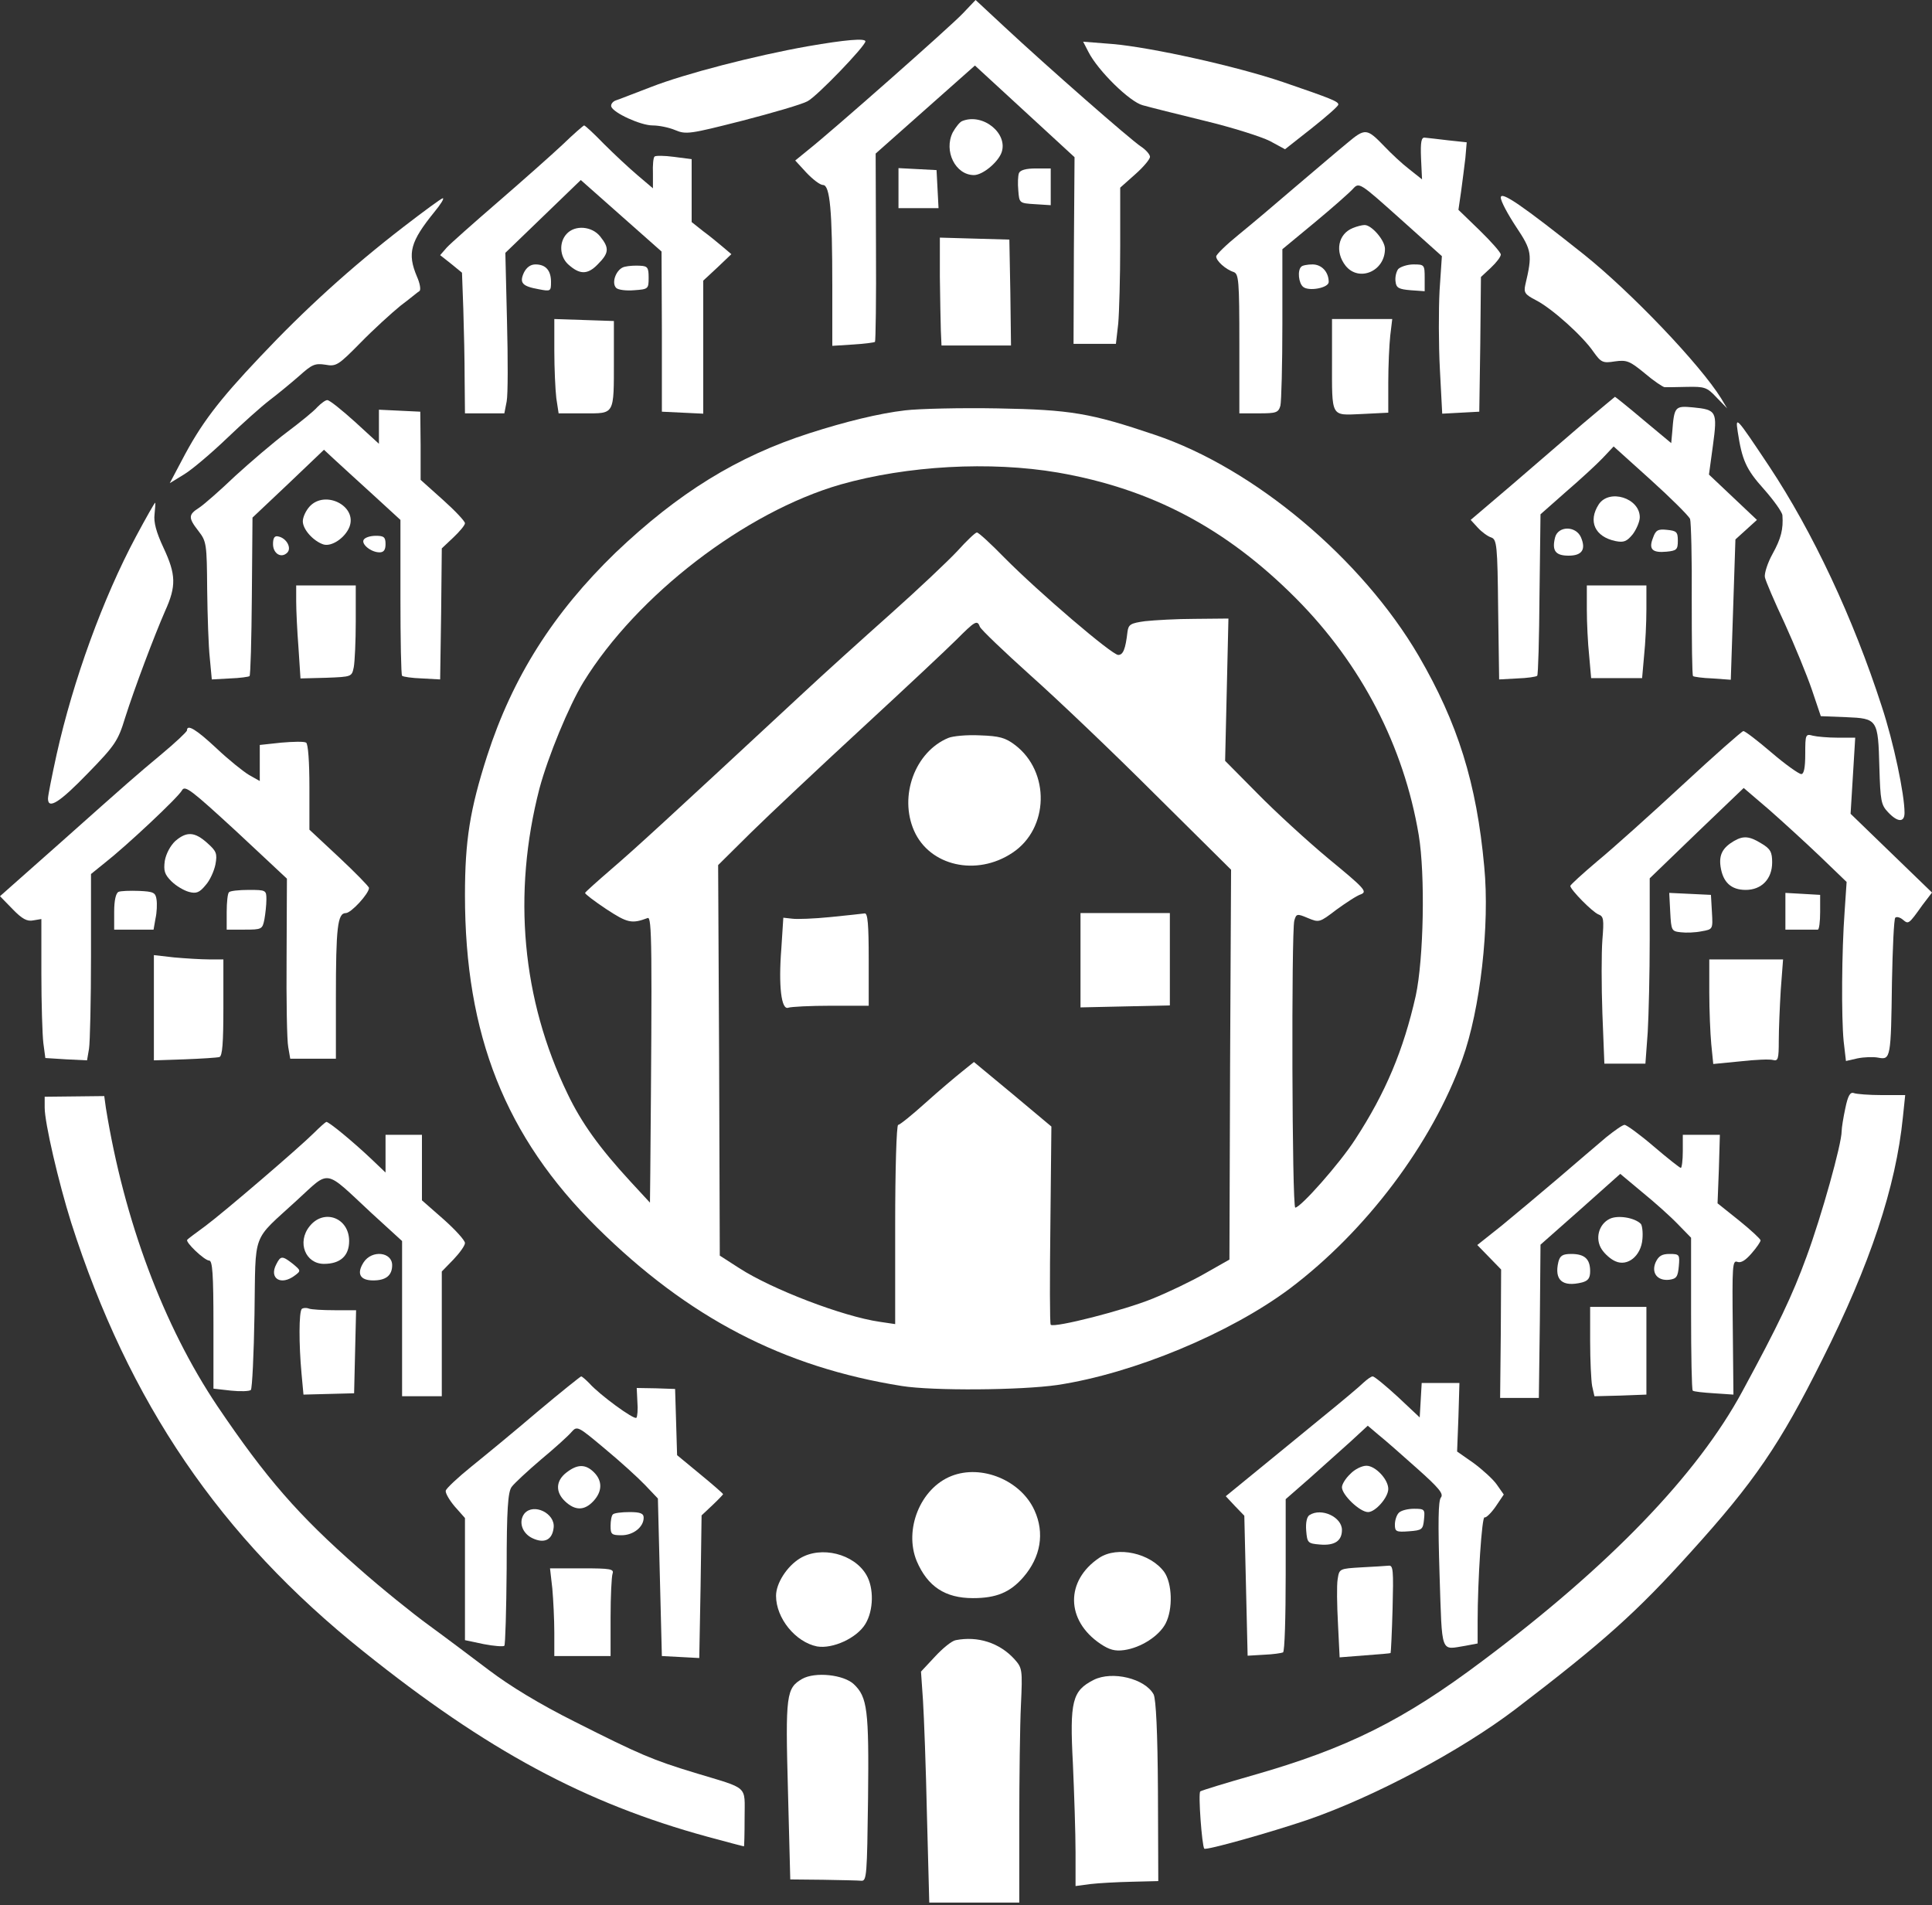 <svg width="143" height="141" viewBox="0 0 143 141" fill="none" xmlns="http://www.w3.org/2000/svg">
<rect x="0" y="0" width="143" height="141" fill="#333333" stroke="none"/>
<path d="M71.255 1.004C70.299 2.009 61.53 9.749 59.791 11.121L58.86 11.88L59.693 12.786C60.159 13.276 60.697 13.693 60.918 13.693C61.432 13.693 61.604 15.603 61.604 21.163V25.597L63.147 25.499C63.98 25.45 64.715 25.352 64.764 25.303C64.813 25.254 64.862 22.094 64.837 18.297L64.813 11.366L68.487 8.108L72.161 4.85L75.835 8.23L79.534 11.635L79.485 18.542L79.46 25.45H81.028H82.596L82.767 23.956C82.841 23.123 82.914 20.502 82.914 18.151V13.889L84.016 12.909C84.629 12.37 85.119 11.782 85.119 11.61C85.119 11.439 84.825 11.096 84.457 10.851C83.698 10.361 77.55 4.972 74.317 1.96L72.21 -4.00543e-05L71.255 1.004Z" fill="white"/>
<path d="M59.767 3.429C55.897 4.115 50.68 5.462 48.181 6.442C47.005 6.883 45.854 7.348 45.609 7.422C45.364 7.495 45.193 7.716 45.242 7.887C45.389 8.353 47.422 9.284 48.304 9.284C48.769 9.284 49.504 9.431 49.969 9.627C50.778 9.969 51.072 9.92 54.917 8.941C57.195 8.353 59.375 7.716 59.767 7.495C60.453 7.153 64.054 3.405 64.054 3.062C64.054 2.817 62.584 2.939 59.767 3.429Z" fill="white"/>
<path d="M80.563 3.846C81.274 5.242 83.625 7.544 84.58 7.789C85.095 7.936 87.152 8.451 89.161 8.941C91.194 9.43 93.35 10.116 93.986 10.435L95.113 11.047L97.073 9.504C98.15 8.647 99.057 7.863 99.057 7.74C99.081 7.52 98.542 7.299 94.966 6.075C91.512 4.899 85.193 3.503 82.351 3.258L80.171 3.086L80.563 3.846Z" fill="white"/>
<path d="M71.206 8.965C71.034 9.039 70.74 9.406 70.52 9.798C69.834 11.17 70.716 12.958 72.088 12.958C72.725 12.958 73.827 12.052 74.121 11.317C74.66 9.896 72.749 8.328 71.206 8.965Z" fill="white"/>
<path d="M41.641 10.704C40.833 11.464 38.677 13.374 36.865 14.942C35.052 16.509 33.337 18.028 33.068 18.322L32.578 18.885L33.386 19.522L34.195 20.184L34.293 22.878C34.342 24.372 34.391 26.699 34.391 28.071L34.415 30.594H35.885H37.33L37.502 29.712C37.599 29.222 37.599 26.552 37.526 23.76L37.404 18.714L40.196 16.02L42.988 13.325L45.977 15.971L48.965 18.616L48.99 24.544V30.471L50.533 30.545L52.051 30.618V25.695V20.771L53.105 19.792L54.133 18.812L53.497 18.273C53.154 17.979 52.492 17.44 52.027 17.097L51.194 16.436V14.109V11.782L49.896 11.611C49.161 11.512 48.524 11.512 48.451 11.586C48.353 11.659 48.304 12.223 48.328 12.835V13.938L47.202 12.982C46.565 12.443 45.438 11.39 44.703 10.655C43.968 9.896 43.307 9.284 43.233 9.284C43.16 9.308 42.45 9.92 41.641 10.704Z" fill="white"/>
<path d="M99.694 10.606C99.032 11.145 97.317 12.615 95.897 13.815C94.476 15.04 92.59 16.632 91.684 17.367C90.777 18.102 90.018 18.837 90.018 18.983C90.018 19.302 90.704 19.939 91.316 20.135C91.684 20.282 91.733 20.747 91.733 25.45V30.594H93.178C94.452 30.594 94.623 30.545 94.77 30.03C94.844 29.737 94.917 26.993 94.917 23.956V18.445L97.317 16.46C98.616 15.383 99.889 14.256 100.134 13.986C100.6 13.472 100.624 13.497 103.662 16.215L106.723 18.959L106.552 21.506C106.479 22.903 106.479 25.523 106.576 27.336L106.748 30.618L108.12 30.545L109.491 30.471L109.565 25.474L109.614 20.502L110.349 19.816C110.765 19.424 111.084 19.008 111.084 18.837C111.084 18.689 110.373 17.881 109.516 17.048L107.948 15.53L108.144 14.182C108.242 13.448 108.389 12.321 108.463 11.684L108.561 10.533L107.189 10.386C106.43 10.288 105.67 10.214 105.474 10.19C105.205 10.141 105.131 10.484 105.18 11.709L105.254 13.276L104.298 12.517C103.784 12.125 102.976 11.366 102.51 10.876C101.163 9.479 101.065 9.455 99.694 10.606Z" fill="white"/>
<path d="M66.503 13.938V15.407H67.973H69.467L69.393 13.986L69.32 12.59L67.924 12.517L66.503 12.443V13.938Z" fill="white"/>
<path d="M75.419 12.811C75.346 13.007 75.321 13.57 75.37 14.085C75.444 15.04 75.444 15.04 76.619 15.113L77.771 15.187V13.84V12.468H76.668C75.934 12.468 75.517 12.59 75.419 12.811Z" fill="white"/>
<path d="M111.083 14.623C111.083 14.893 111.598 15.848 112.21 16.779C113.386 18.543 113.435 18.812 112.896 21.09C112.774 21.653 112.872 21.8 113.68 22.217C114.88 22.829 117.158 24.887 117.942 26.038C118.505 26.822 118.628 26.895 119.534 26.748C120.416 26.626 120.636 26.724 121.739 27.63C122.4 28.194 123.061 28.634 123.208 28.659C123.331 28.659 124.09 28.659 124.874 28.634C126.172 28.61 126.344 28.659 127.054 29.418L127.838 30.227L127.397 29.492C125.829 26.969 120.734 21.629 117.207 18.812C112.676 15.211 111.083 14.109 111.083 14.623Z" fill="white"/>
<path d="M29.883 16.779C25.939 19.816 22.51 22.951 19.277 26.381C16.142 29.688 14.868 31.378 13.472 34.048L12.565 35.762L13.643 35.101C14.207 34.758 15.627 33.558 16.779 32.455C17.93 31.353 19.351 30.079 19.963 29.614C20.575 29.149 21.555 28.34 22.143 27.826C23.074 26.993 23.294 26.871 24.078 26.993C24.886 27.14 25.033 27.042 26.674 25.377C27.63 24.397 28.977 23.172 29.638 22.633C30.324 22.119 30.936 21.604 31.059 21.531C31.157 21.433 31.083 20.967 30.863 20.477C30.128 18.738 30.373 17.881 32.161 15.677C32.627 15.113 32.896 14.672 32.774 14.672C32.676 14.672 31.377 15.628 29.883 16.779Z" fill="white"/>
<path d="M100.135 16.877C99.032 17.318 98.787 18.64 99.596 19.669C100.575 20.894 102.51 20.086 102.51 18.42C102.51 17.783 101.506 16.632 100.992 16.656C100.82 16.656 100.428 16.754 100.135 16.877Z" fill="white"/>
<path d="M41.935 17.318C41.372 17.93 41.421 18.959 42.033 19.547C42.89 20.331 43.478 20.355 44.238 19.571C45.071 18.738 45.12 18.371 44.434 17.514C43.821 16.73 42.547 16.632 41.935 17.318Z" fill="white"/>
<path d="M69.565 20.478C69.589 22.07 69.614 23.858 69.638 24.47L69.687 25.573H72.259H74.831L74.782 21.653L74.709 17.734L72.137 17.661L69.565 17.587V20.478Z" fill="white"/>
<path d="M38.775 20.184C38.432 20.943 38.653 21.188 39.878 21.408C40.759 21.58 40.784 21.555 40.784 20.869C40.784 20.012 40.392 19.571 39.633 19.571C39.265 19.571 38.971 19.792 38.775 20.184Z" fill="white"/>
<path d="M46.246 19.743C45.634 19.865 45.217 20.919 45.609 21.311C45.756 21.457 46.344 21.531 46.932 21.482C47.985 21.409 48.01 21.384 48.01 20.551C48.01 19.816 47.936 19.694 47.397 19.669C47.054 19.645 46.54 19.669 46.246 19.743Z" fill="white"/>
<path d="M96.313 19.743C96.019 20.012 96.117 20.968 96.46 21.237C96.877 21.58 98.346 21.311 98.346 20.87C98.346 20.135 97.832 19.571 97.146 19.571C96.779 19.571 96.387 19.645 96.313 19.743Z" fill="white"/>
<path d="M103.49 19.914C103.343 20.11 103.245 20.527 103.294 20.845C103.343 21.311 103.539 21.409 104.421 21.482L105.45 21.555V20.576C105.45 19.596 105.425 19.571 104.617 19.571C104.176 19.571 103.661 19.743 103.49 19.914Z" fill="white"/>
<path d="M41.029 25.965C41.029 27.263 41.102 28.83 41.176 29.467L41.347 30.594H43.233C45.511 30.594 45.438 30.765 45.438 26.626V23.76L43.233 23.686L41.029 23.613V25.965Z" fill="white"/>
<path d="M98.591 26.675C98.591 30.962 98.469 30.741 100.795 30.643L102.755 30.545V28.316C102.755 27.067 102.829 25.499 102.902 24.838L103.049 23.613H100.82H98.591V26.675Z" fill="white"/>
<path d="M117.134 31.378C115.835 32.504 113.435 34.562 111.818 35.958L108.854 38.481L109.393 39.069C109.687 39.387 110.128 39.706 110.373 39.779C110.79 39.926 110.839 40.343 110.888 45.119L110.961 50.288L112.308 50.214C113.043 50.19 113.704 50.092 113.778 50.018C113.851 49.969 113.925 47.25 113.949 43.992L114.023 38.065L115.909 36.399C116.962 35.493 118.187 34.366 118.628 33.901L119.436 33.043L122.18 35.517C123.674 36.864 124.997 38.187 125.094 38.408C125.168 38.653 125.241 41.347 125.217 44.384C125.217 47.446 125.241 49.994 125.315 50.043C125.364 50.092 126.025 50.19 126.76 50.214L128.107 50.312L128.279 45.119L128.45 39.926L129.234 39.216L130.042 38.481L128.279 36.815L126.491 35.125L126.785 32.97C127.128 30.447 127.054 30.324 125.315 30.153C123.968 30.03 123.919 30.079 123.772 31.99L123.698 32.798L121.641 31.084C120.514 30.128 119.559 29.369 119.534 29.369C119.534 29.369 118.432 30.275 117.134 31.378Z" fill="white"/>
<path d="M23.491 30.128C23.246 30.422 22.217 31.255 21.237 31.99C20.257 32.725 18.543 34.195 17.416 35.223C16.314 36.277 15.113 37.33 14.746 37.575C13.938 38.089 13.913 38.31 14.697 39.314C15.285 40.073 15.309 40.269 15.334 43.625C15.358 45.56 15.432 47.838 15.53 48.72L15.677 50.288L17.024 50.214C17.759 50.19 18.42 50.092 18.469 50.043C18.543 49.994 18.616 47.324 18.641 44.115L18.689 38.31L21.335 35.811L23.98 33.288L24.715 33.974C25.132 34.366 26.405 35.517 27.557 36.571L29.639 38.481V44.188C29.639 47.324 29.688 49.969 29.761 50.018C29.835 50.092 30.496 50.19 31.231 50.214L32.578 50.288L32.651 45.438L32.7 40.588L33.558 39.779C34.023 39.339 34.415 38.873 34.415 38.726C34.415 38.579 33.68 37.795 32.774 36.987L31.133 35.517V32.994L31.108 30.471L29.59 30.398L28.047 30.324V31.574V32.847L26.283 31.231C25.303 30.349 24.397 29.614 24.225 29.614C24.078 29.614 23.76 29.859 23.491 30.128Z" fill="white"/>
<path d="M66.993 30.373C65.082 30.594 62.584 31.206 59.914 32.064C54.574 33.778 50.214 36.473 45.56 40.906C40.955 45.364 37.942 50.116 36.056 55.946C34.782 59.914 34.415 62.217 34.415 66.258C34.415 76.595 37.403 84.139 44.188 90.851C50.949 97.538 57.979 101.188 66.748 102.584C69.05 102.951 75.542 102.902 78.261 102.51C83.919 101.653 91.022 98.689 95.456 95.382C101.114 91.12 105.989 84.654 108.242 78.383C109.565 74.709 110.275 68.463 109.859 64.152C109.295 57.955 107.899 53.521 105.009 48.549C100.796 41.347 92.835 34.66 85.487 32.186C80.71 30.57 79.24 30.325 73.852 30.227C71.084 30.177 67.997 30.251 66.993 30.373ZM78.309 34.978C85.217 36.179 90.753 39.094 95.921 44.286C100.771 49.161 103.907 55.236 105.009 61.8C105.499 64.74 105.376 70.986 104.788 73.705C103.882 77.722 102.559 80.882 100.306 84.335C99.154 86.123 96.264 89.381 95.872 89.381C95.627 89.381 95.578 69.026 95.799 68.144C95.946 67.63 95.995 67.605 96.803 67.948C97.636 68.291 97.66 68.291 98.91 67.336C99.62 66.822 100.428 66.283 100.747 66.185C101.212 65.989 100.992 65.744 98.371 63.588C96.778 62.266 94.403 60.086 93.08 58.738L90.679 56.313L90.802 51.047L90.924 45.781L88.45 45.805C87.079 45.805 85.438 45.903 84.752 45.977C83.674 46.124 83.527 46.222 83.453 46.761C83.306 48.034 83.135 48.475 82.768 48.475C82.302 48.475 76.889 43.846 74.341 41.274C73.337 40.245 72.431 39.412 72.308 39.412C72.186 39.412 71.549 40.024 70.863 40.784C70.177 41.519 67.948 43.625 65.915 45.438C63.882 47.25 60.943 49.896 59.375 51.365C49.112 60.894 47.079 62.755 45.315 64.274C44.237 65.205 43.331 66.013 43.307 66.087C43.282 66.16 43.992 66.699 44.874 67.287C46.442 68.316 46.76 68.389 47.936 67.948C48.255 67.826 48.279 69.81 48.132 86.809L48.108 89.014L46.638 87.422C44.384 84.972 43.037 83.111 42.008 80.955C38.628 73.974 37.918 66.16 39.926 58.371C40.563 55.995 42.106 52.247 43.184 50.484C47.152 44.041 55.162 37.893 62.217 35.86C67.14 34.464 73.288 34.121 78.309 34.978ZM72.529 46.393C72.602 46.589 74.292 48.206 76.252 49.969C78.236 51.733 82.4 55.701 85.487 58.787L91.12 64.372L91.047 78.799L90.998 93.227L89.185 94.256C88.205 94.819 86.466 95.652 85.315 96.117C83.233 96.975 78.04 98.297 77.771 98.052C77.697 97.979 77.697 94.648 77.746 90.655L77.82 83.38L74.954 80.98L72.088 78.604L71.206 79.314C70.716 79.706 69.492 80.735 68.487 81.641C67.507 82.523 66.601 83.258 66.479 83.258C66.356 83.258 66.258 86.589 66.258 90.63V98.003L65.107 97.832C62.388 97.44 57.146 95.431 54.721 93.864L53.276 92.933L53.227 78.481L53.154 64.029L55.603 61.604C56.95 60.282 60.649 56.803 63.809 53.888C66.969 50.974 70.104 48.034 70.79 47.348C72.161 45.977 72.333 45.854 72.529 46.393Z" fill="white"/>
<path d="M70.177 54.623C67.728 55.652 66.528 58.91 67.654 61.482C68.806 64.103 72.284 64.886 74.929 63.123C77.648 61.335 77.746 57.122 75.125 55.138C74.415 54.599 73.974 54.476 72.529 54.427C71.574 54.378 70.52 54.476 70.177 54.623Z" fill="white"/>
<path d="M61.482 67.875C60.282 67.997 58.983 68.046 58.641 67.997L57.979 67.924L57.832 70.202C57.612 72.994 57.832 74.782 58.347 74.586C58.542 74.513 59.963 74.439 61.506 74.439H64.299V71.01C64.299 68.414 64.225 67.581 64.005 67.605C63.833 67.63 62.707 67.752 61.482 67.875Z" fill="white"/>
<path d="M79.975 71.059V74.562L83.282 74.489L86.589 74.415V70.986V67.581H83.282H79.975V71.059Z" fill="white"/>
<path d="M128.622 31.966C128.94 34.048 129.234 34.734 130.557 36.203C131.292 37.036 131.904 37.894 131.929 38.138C132.002 39.167 131.831 39.853 131.194 41.004C130.826 41.666 130.581 42.45 130.63 42.719C130.679 42.988 131.341 44.532 132.1 46.148C132.835 47.765 133.741 49.969 134.109 51.047L134.77 53.007L136.632 53.08C138.983 53.178 139.008 53.227 139.106 56.828C139.179 59.253 139.228 59.571 139.742 60.11C140.453 60.87 140.967 60.894 140.967 60.159C140.967 58.787 140.159 54.942 139.277 52.272C137.171 45.756 134.182 39.388 130.949 34.513C128.45 30.765 128.45 30.79 128.622 31.966Z" fill="white"/>
<path d="M118.334 37.33C117.526 38.579 118.04 39.73 119.583 40.049C120.196 40.171 120.416 40.073 120.857 39.535C121.126 39.167 121.371 38.604 121.371 38.285C121.371 36.865 119.118 36.154 118.334 37.33Z" fill="white"/>
<path d="M22.927 37.477C22.633 37.795 22.413 38.285 22.413 38.579C22.413 39.192 23.196 40.049 23.931 40.294C24.544 40.49 25.548 39.804 25.866 38.996C26.454 37.453 24.078 36.252 22.927 37.477Z" fill="white"/>
<path d="M10.067 39.706C7.618 44.286 5.413 50.361 4.189 55.848C3.846 57.416 3.552 58.885 3.552 59.106C3.552 59.939 4.409 59.4 6.516 57.22C8.524 55.162 8.745 54.819 9.259 53.129C9.969 50.9 11.39 47.128 12.223 45.217C13.056 43.38 13.031 42.523 12.1 40.539C11.562 39.388 11.366 38.653 11.439 38.065C11.488 37.599 11.512 37.208 11.488 37.208C11.439 37.208 10.802 38.334 10.067 39.706Z" fill="white"/>
<path d="M115.101 39.779C114.856 40.759 115.125 41.127 116.105 41.127C117.109 41.127 117.403 40.661 117.011 39.755C116.619 38.898 115.321 38.922 115.101 39.779Z" fill="white"/>
<path d="M122.351 39.804C122.008 40.661 122.302 40.931 123.355 40.833C124.09 40.759 124.188 40.686 124.188 40.024C124.188 39.363 124.09 39.289 123.38 39.216C122.718 39.143 122.547 39.24 122.351 39.804Z" fill="white"/>
<path d="M20.208 40.269C20.208 40.98 20.82 41.347 21.261 40.906C21.604 40.563 21.212 39.828 20.6 39.706C20.331 39.633 20.208 39.804 20.208 40.269Z" fill="white"/>
<path d="M26.919 39.951C26.724 40.27 27.458 40.882 28.095 40.882C28.414 40.882 28.536 40.686 28.536 40.27C28.536 39.755 28.414 39.657 27.826 39.657C27.409 39.657 27.017 39.78 26.919 39.951Z" fill="white"/>
<path d="M21.923 44.507C21.923 45.168 21.996 46.711 22.094 47.961L22.241 50.214L24.152 50.165C26.038 50.092 26.038 50.092 26.185 49.381C26.258 48.989 26.332 47.471 26.332 46.001V43.331H24.127H21.923V44.507Z" fill="white"/>
<path d="M117.452 45.095C117.452 46.075 117.526 47.618 117.624 48.524L117.771 50.19H119.657H121.543L121.69 48.524C121.788 47.618 121.861 46.075 121.861 45.095V43.331H119.657H117.452V45.095Z" fill="white"/>
<path d="M13.839 54.06C13.839 54.158 12.982 54.966 11.953 55.823C10.043 57.416 9.651 57.758 4.507 62.339C2.964 63.711 1.323 65.156 0.857 65.572L0 66.332L0.931 67.287C1.641 68.022 2.009 68.218 2.474 68.12L3.062 68.022V72.039C3.062 74.268 3.135 76.595 3.209 77.207L3.356 78.309L4.899 78.407L6.442 78.481L6.589 77.624C6.663 77.158 6.736 74.047 6.736 70.716V64.69L7.765 63.858C9.332 62.633 13.203 59.008 13.472 58.493C13.693 58.101 14.158 58.469 17.489 61.531L21.237 65.033L21.212 70.839C21.188 74.023 21.237 77.036 21.335 77.501L21.482 78.359H23.172H24.862V73.876C24.862 68.634 24.985 67.581 25.597 67.581C25.989 67.581 27.312 66.136 27.312 65.719C27.312 65.621 26.332 64.617 25.107 63.466L22.902 61.408V58.273C22.902 56.362 22.805 55.064 22.658 54.966C22.511 54.868 21.678 54.893 20.82 54.966L19.228 55.138V56.485V57.807L18.445 57.367C18.028 57.122 16.926 56.24 16.02 55.383C14.525 53.986 13.839 53.57 13.839 54.06Z" fill="white"/>
<path d="M124.531 58.101C122.179 60.281 119.338 62.829 118.236 63.735C117.133 64.666 116.227 65.499 116.227 65.572C116.252 65.866 117.868 67.507 118.309 67.679C118.701 67.826 118.726 68.046 118.603 69.565C118.53 70.52 118.53 72.97 118.603 75.003L118.75 78.726H120.269H121.787L121.959 76.399C122.032 75.125 122.106 72.039 122.106 69.54V65.009L125.584 61.653L129.062 58.322L130.924 59.914C131.928 60.796 133.643 62.363 134.721 63.392L136.68 65.278L136.533 67.458C136.313 70.447 136.288 75.272 136.46 77.06L136.631 78.53L137.488 78.334C137.978 78.236 138.664 78.211 139.032 78.285C139.938 78.456 139.962 78.309 140.036 72.676C140.085 70.177 140.183 68.022 140.281 67.924C140.379 67.826 140.648 67.899 140.844 68.071C141.261 68.414 141.261 68.438 142.289 66.993L143 66.062L139.987 63.147L136.974 60.232L137.146 57.415L137.317 54.599H136.019C135.308 54.599 134.476 54.525 134.182 54.452C133.643 54.305 133.618 54.354 133.618 55.799C133.618 56.828 133.52 57.293 133.324 57.293C133.153 57.293 132.149 56.583 131.12 55.701C130.091 54.819 129.16 54.109 129.038 54.109C128.94 54.109 126.907 55.897 124.531 58.101Z" fill="white"/>
<path d="M12.982 62.241C12.615 62.584 12.296 63.172 12.198 63.711C12.1 64.445 12.174 64.715 12.688 65.229C13.031 65.572 13.619 65.915 13.986 66.013C14.525 66.16 14.77 66.062 15.211 65.523C15.53 65.18 15.848 64.47 15.946 63.98C16.093 63.172 16.02 63 15.334 62.388C14.403 61.555 13.815 61.531 12.982 62.241Z" fill="white"/>
<path d="M128.352 62.241C127.519 62.731 127.225 63.245 127.348 64.127C127.519 65.303 128.132 65.866 129.21 65.866C130.385 65.866 131.169 65.058 131.169 63.833C131.169 63.074 131.047 62.829 130.385 62.437C129.479 61.874 129.038 61.849 128.352 62.241Z" fill="white"/>
<path d="M8.769 66.013C8.573 66.111 8.451 66.65 8.451 67.483V68.806H9.92H11.366L11.512 67.973C11.611 67.532 11.635 66.895 11.586 66.577C11.512 66.062 11.366 65.989 10.288 65.94C9.626 65.915 8.916 65.94 8.769 66.013Z" fill="white"/>
<path d="M16.95 66.038C16.852 66.111 16.779 66.773 16.779 67.507V68.806H18.102C19.375 68.806 19.424 68.781 19.571 68.046C19.645 67.63 19.718 66.969 19.718 66.577C19.718 65.891 19.694 65.866 18.42 65.866C17.685 65.866 17.024 65.94 16.95 66.038Z" fill="white"/>
<path d="M123.625 67.507C123.698 68.879 123.723 68.928 124.409 69.002C124.8 69.051 125.486 69.026 125.952 68.928C126.785 68.781 126.785 68.781 126.711 67.507L126.638 66.234L125.094 66.16L123.551 66.087L123.625 67.507Z" fill="white"/>
<path d="M132.149 67.434V68.806H133.251C133.864 68.806 134.427 68.806 134.549 68.806C134.647 68.806 134.721 68.218 134.721 67.507V66.234L133.447 66.16L132.149 66.087V67.434Z" fill="white"/>
<path d="M11.39 74.586V78.481L13.644 78.407C14.893 78.359 16.069 78.285 16.24 78.236C16.46 78.162 16.534 77.207 16.534 74.562V71.01H15.456C14.893 71.01 13.717 70.937 12.884 70.863L11.39 70.692V74.586Z" fill="white"/>
<path d="M126.515 73.435C126.515 74.758 126.589 76.497 126.662 77.281L126.809 78.751L128.818 78.555C129.895 78.432 130.998 78.383 131.243 78.457C131.61 78.555 131.659 78.359 131.659 77.036C131.659 76.178 131.733 74.488 131.806 73.264L131.977 71.01H129.234H126.515V73.435Z" fill="white"/>
<path d="M136.583 82.033C136.436 82.719 136.313 83.478 136.313 83.723C136.313 84.678 134.819 90.018 133.717 93.006C132.663 95.897 131.61 98.101 128.965 102.976C125.633 109.148 119.118 115.909 109.687 122.963C103.882 127.323 99.718 129.405 92.762 131.389C90.704 131.977 88.94 132.516 88.842 132.59C88.671 132.688 88.965 136.631 89.136 136.827C89.259 136.974 94.035 135.627 96.779 134.696C101.751 132.982 108.169 129.552 112.186 126.491C118.726 121.494 121.151 119.314 125.144 114.88C129.847 109.687 131.757 106.895 134.868 100.649C138.42 93.594 140.33 87.838 140.845 82.694L141.016 81.053H139.302C138.346 81.053 137.415 80.979 137.219 80.906C136.95 80.808 136.779 81.077 136.583 82.033Z" fill="white"/>
<path d="M3.307 81.984C3.307 83.111 4.335 87.52 5.266 90.484C9.528 103.809 16.289 113.753 26.895 122.229C36.032 129.553 43.306 133.472 52.37 135.946C53.815 136.338 55.015 136.656 55.064 136.656C55.088 136.656 55.113 135.701 55.113 134.549C55.113 132.1 55.48 132.443 51.439 131.218C48.303 130.263 47.373 129.871 42.523 127.422C39.926 126.123 37.722 124.776 36.203 123.625C34.905 122.645 32.921 121.151 31.745 120.294C30.594 119.461 28.218 117.55 26.503 116.031C22.094 112.161 19.718 109.442 16.093 104.078C12.1 98.126 9.185 90.337 7.838 82.008L7.716 81.126L5.511 81.151L3.307 81.175V81.984Z" fill="white"/>
<path d="M23.246 83.846C22.168 84.923 16.632 89.675 15.187 90.753C14.525 91.243 13.913 91.684 13.864 91.757C13.668 91.904 15.138 93.3 15.481 93.3C15.726 93.3 15.799 94.28 15.799 98.052V102.78L17.097 102.927C17.783 103 18.469 102.976 18.567 102.878C18.665 102.78 18.788 100.257 18.837 97.269C18.934 91.022 18.592 91.953 21.972 88.842C24.47 86.564 23.931 86.466 27.483 89.773L29.761 91.855V97.612V103.343H31.231H32.7V98.738V94.109L33.558 93.227C34.023 92.737 34.415 92.198 34.415 92.002C34.415 91.806 33.705 91.022 32.823 90.239L31.231 88.842V86.417V83.992H29.884H28.536V85.389V86.785L27.508 85.805C26.087 84.458 24.323 83.013 24.152 83.037C24.078 83.062 23.662 83.429 23.246 83.846Z" fill="white"/>
<path d="M118.897 84.164C118.309 84.654 116.717 86.025 115.37 87.177C114.023 88.328 112.112 89.92 111.132 90.728L109.344 92.149L110.226 93.055L111.108 93.962L111.083 98.714L111.034 103.466H112.48H113.9L113.974 97.807L114.023 92.124L116.987 89.504L119.926 86.883L121.567 88.254C122.473 88.989 123.649 90.043 124.188 90.606L125.168 91.61V97.219C125.168 100.281 125.217 102.853 125.29 102.927C125.364 103 126.074 103.074 126.858 103.123L128.303 103.221L128.254 98.224C128.205 93.692 128.23 93.251 128.597 93.398C128.867 93.496 129.209 93.276 129.65 92.761C130.018 92.345 130.312 91.904 130.312 91.806C130.312 91.708 129.601 91.047 128.72 90.336L127.127 89.063L127.225 86.54L127.299 83.992H125.927H124.555V85.217C124.555 85.878 124.482 86.442 124.408 86.442C124.335 86.442 123.429 85.731 122.4 84.85C121.371 83.968 120.391 83.257 120.244 83.257C120.097 83.257 119.51 83.674 118.897 84.164Z" fill="white"/>
<path d="M119.142 90.214C118.334 90.606 118.04 91.684 118.554 92.468C118.775 92.81 119.216 93.202 119.559 93.349C120.465 93.766 121.469 92.957 121.567 91.708C121.616 91.194 121.543 90.679 121.445 90.581C120.979 90.116 119.73 89.92 119.142 90.214Z" fill="white"/>
<path d="M22.903 90.777C21.972 91.953 22.609 93.545 23.98 93.545C25.181 93.545 25.842 92.957 25.842 91.855C25.842 90.116 23.956 89.43 22.903 90.777Z" fill="white"/>
<path d="M26.92 93.423C26.381 94.256 26.626 94.77 27.63 94.77C28.561 94.77 29.026 94.403 29.026 93.643C29.026 92.663 27.532 92.492 26.92 93.423Z" fill="white"/>
<path d="M115.346 93.398C115.027 94.746 115.64 95.284 117.109 94.917C117.55 94.794 117.697 94.599 117.697 94.084C117.697 93.178 117.281 92.811 116.301 92.811C115.664 92.811 115.468 92.933 115.346 93.398Z" fill="white"/>
<path d="M122.547 93.423C122.204 94.207 122.669 94.819 123.551 94.721C124.09 94.648 124.188 94.501 124.261 93.717C124.335 92.859 124.31 92.811 123.576 92.811C123.012 92.811 122.767 92.957 122.547 93.423Z" fill="white"/>
<path d="M20.453 93.57C19.89 94.623 20.796 95.187 21.825 94.403C22.29 94.06 22.266 94.035 21.678 93.545C20.894 92.933 20.772 92.933 20.453 93.57Z" fill="white"/>
<path d="M22.339 96.877C22.119 97.097 22.119 99.498 22.315 101.629L22.462 103.221L24.348 103.172L26.21 103.123L26.283 100.061L26.357 96.975H24.764C23.907 96.975 23.025 96.926 22.854 96.852C22.658 96.779 22.437 96.803 22.339 96.877Z" fill="white"/>
<path d="M117.697 99.277C117.697 100.673 117.77 102.168 117.844 102.584L118.015 103.343L119.926 103.294L121.861 103.221V99.963V96.73H119.779H117.697V99.277Z" fill="white"/>
<path d="M39.804 104.47C38.114 105.915 35.909 107.728 34.905 108.536C33.901 109.344 33.043 110.153 32.994 110.324C32.945 110.496 33.264 111.035 33.656 111.5L34.415 112.357V116.864V121.396L35.811 121.69C36.571 121.837 37.256 121.886 37.33 121.812C37.403 121.739 37.477 119.167 37.501 116.105C37.501 111.696 37.599 110.422 37.869 110.055C38.065 109.785 39.044 108.879 40.049 108.022C41.053 107.189 42.082 106.258 42.302 105.989C42.719 105.523 42.768 105.548 44.752 107.213C45.879 108.144 47.226 109.369 47.74 109.908L48.695 110.912L48.842 116.742L48.989 122.572L50.386 122.645L51.757 122.719L51.855 117.428L51.929 112.161L52.737 111.402C53.153 111.01 53.521 110.618 53.521 110.594C53.521 110.545 52.761 109.883 51.806 109.099L50.116 107.703L50.043 105.254L49.969 102.804L48.548 102.755L47.128 102.731L47.177 103.76C47.226 104.323 47.177 104.862 47.103 104.935C46.932 105.107 44.36 103.221 43.625 102.388C43.355 102.118 43.086 101.874 43.013 101.874C42.939 101.898 41.494 103.049 39.804 104.47Z" fill="white"/>
<path d="M100.918 102.339C100.649 102.608 99.277 103.76 97.856 104.911C96.436 106.087 94.256 107.85 93.007 108.879L90.728 110.741L91.414 111.476L92.1 112.186L92.223 117.379L92.345 122.547L93.57 122.474C94.231 122.449 94.868 122.351 94.966 122.302C95.089 122.229 95.162 119.657 95.162 116.57V110.961L96.926 109.418C97.881 108.561 99.253 107.336 99.963 106.699L101.237 105.523L102.045 106.209C102.51 106.577 103.784 107.703 104.911 108.708C106.503 110.128 106.871 110.569 106.65 110.839C106.454 111.084 106.43 112.676 106.552 116.57C106.748 122.547 106.601 122.106 108.463 121.812L109.369 121.641V120.024C109.369 116.962 109.687 112.186 109.883 112.308C109.981 112.357 110.349 112.014 110.692 111.525L111.304 110.618L110.79 109.883C110.52 109.491 109.736 108.781 109.075 108.291L107.85 107.434L107.948 104.886L108.022 102.363H106.626H105.229L105.156 103.637L105.082 104.911L103.466 103.392C102.559 102.559 101.727 101.874 101.604 101.874C101.482 101.874 101.188 102.094 100.918 102.339Z" fill="white"/>
<path d="M41.91 109.001C41.127 109.614 41.102 110.447 41.837 111.132C42.572 111.818 43.258 111.818 43.919 111.108C44.581 110.398 44.605 109.614 43.968 108.977C43.331 108.34 42.719 108.365 41.91 109.001Z" fill="white"/>
<path d="M99.939 109.099C99.596 109.418 99.326 109.859 99.326 110.079C99.326 110.643 100.649 111.916 101.261 111.916C101.8 111.916 102.755 110.838 102.755 110.202C102.755 109.491 101.8 108.487 101.139 108.487C100.796 108.487 100.257 108.756 99.939 109.099Z" fill="white"/>
<path d="M70.422 109.246C68.12 110.153 66.895 113.215 67.851 115.542C68.659 117.428 69.957 118.285 72.015 118.285C73.729 118.285 74.758 117.869 75.738 116.742C77.036 115.248 77.33 113.459 76.571 111.794C75.566 109.565 72.651 108.365 70.422 109.246Z" fill="white"/>
<path d="M38.824 112.014C38.358 112.602 38.628 113.484 39.412 113.851C40.294 114.268 40.881 113.974 40.979 113.068C41.102 112.014 39.51 111.231 38.824 112.014Z" fill="white"/>
<path d="M103.539 111.965C103.368 112.137 103.245 112.529 103.245 112.847C103.245 113.361 103.343 113.41 104.298 113.337C105.254 113.263 105.327 113.214 105.401 112.455C105.474 111.72 105.45 111.671 104.666 111.671C104.2 111.671 103.711 111.794 103.539 111.965Z" fill="white"/>
<path d="M45.364 112.088C45.266 112.161 45.193 112.553 45.193 112.945C45.193 113.557 45.266 113.631 46.001 113.631C46.883 113.631 47.642 113.018 47.642 112.333C47.642 112.014 47.397 111.916 46.589 111.916C46.001 111.916 45.438 111.99 45.364 112.088Z" fill="white"/>
<path d="M96.925 112.137C96.729 112.259 96.632 112.7 96.68 113.288C96.754 114.194 96.803 114.243 97.685 114.317C98.787 114.415 99.326 114.047 99.326 113.239C99.326 112.284 97.807 111.573 96.925 112.137Z" fill="white"/>
<path d="M59.204 115.346C58.248 115.933 57.44 117.183 57.44 118.114C57.44 119.779 58.885 121.543 60.477 121.861C61.629 122.057 63.417 121.249 64.053 120.196C64.666 119.191 64.69 117.526 64.127 116.57C63.221 115.003 60.771 114.39 59.204 115.346Z" fill="white"/>
<path d="M81.371 115.297C78.848 116.987 78.873 119.926 81.445 121.665C82.106 122.106 82.522 122.229 83.208 122.131C84.433 121.959 85.78 121.102 86.27 120.171C86.833 119.093 86.76 117.183 86.172 116.35C85.143 114.954 82.718 114.415 81.371 115.297Z" fill="white"/>
<path d="M100.771 116.007C99.13 116.105 99.13 116.105 99.008 116.889C98.934 117.33 98.959 118.799 99.032 120.171L99.155 122.669L101.016 122.522C102.045 122.449 102.902 122.375 102.927 122.351C102.951 122.327 103.025 120.857 103.074 119.069C103.147 116.227 103.123 115.835 102.78 115.884C102.559 115.909 101.653 115.958 100.771 116.007Z" fill="white"/>
<path d="M40.881 117.575C40.955 118.407 41.028 119.877 41.028 120.832V122.572H43.11H45.193V119.706C45.193 118.138 45.266 116.693 45.34 116.472C45.462 116.129 45.168 116.08 43.11 116.08H40.71L40.881 117.575Z" fill="white"/>
<path d="M70.741 121.396C70.447 121.445 69.761 122.008 69.198 122.621L68.169 123.723L68.316 125.854C68.389 127.005 68.536 130.851 68.61 134.378L68.781 140.82H72.113H75.444V134.892C75.444 131.61 75.493 127.715 75.566 126.197C75.689 123.551 75.664 123.453 75.076 122.792C73.974 121.592 72.382 121.077 70.741 121.396Z" fill="white"/>
<path d="M59.375 124.262C58.199 124.948 58.126 125.413 58.322 132.541L58.493 139.106L60.894 139.13C62.241 139.155 63.515 139.179 63.76 139.203C64.152 139.228 64.176 138.763 64.25 133.104C64.323 126.54 64.201 125.609 63.196 124.654C62.437 123.943 60.33 123.723 59.375 124.262Z" fill="white"/>
<path d="M80.955 124.335C79.363 125.143 79.167 125.903 79.412 130.532C79.51 132.761 79.608 135.701 79.608 137.097V139.595L80.71 139.448C81.323 139.375 82.695 139.301 83.772 139.277L85.732 139.228L85.707 132.59C85.683 128.156 85.56 125.78 85.389 125.413C84.752 124.237 82.327 123.649 80.955 124.335Z" fill="white"/>
</svg>
